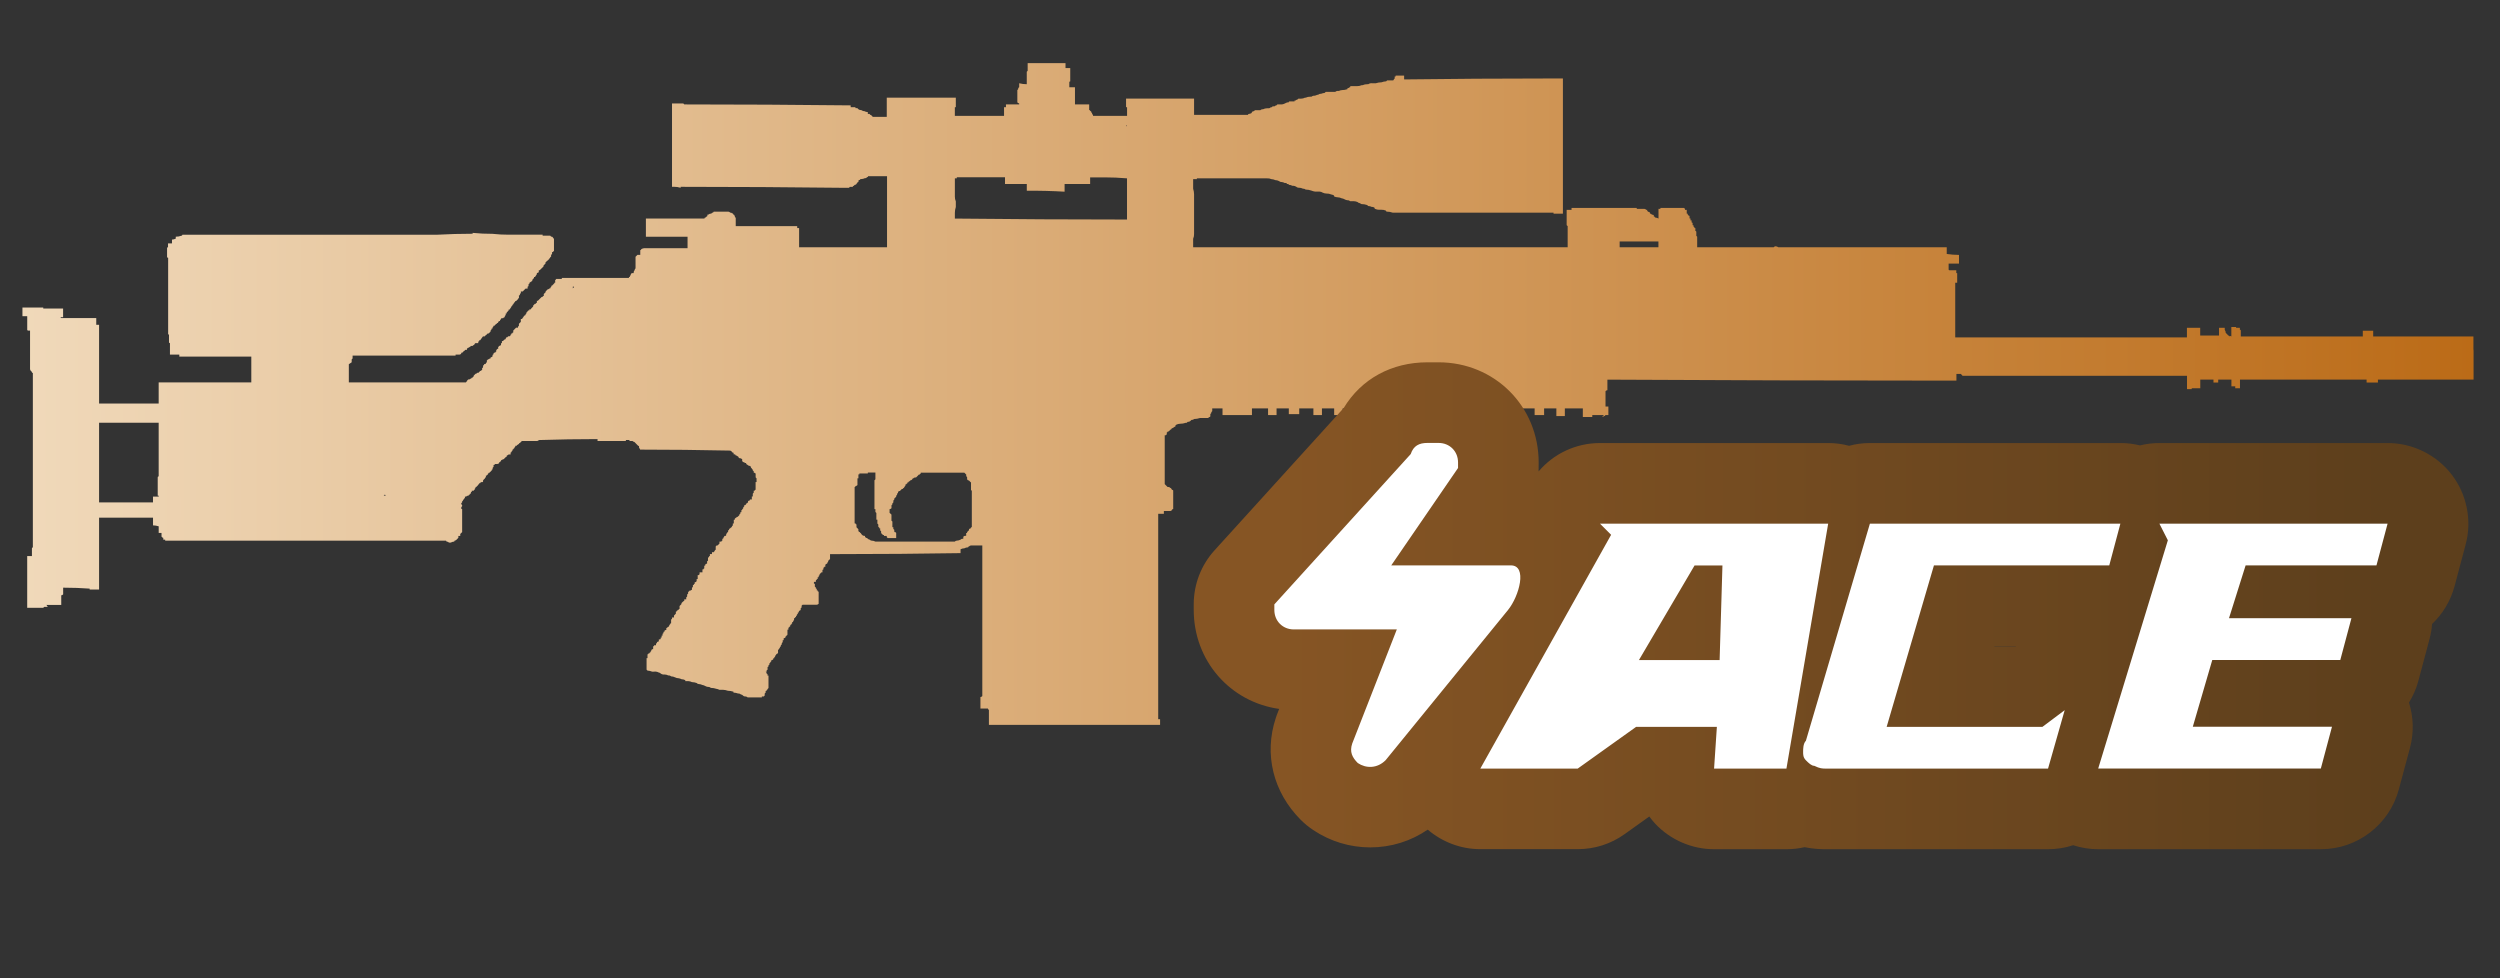 <?xml version="1.0" encoding="utf-8"?>
<!-- Generator: Adobe Illustrator 16.0.0, SVG Export Plug-In . SVG Version: 6.00 Build 0)  -->
<!DOCTYPE svg PUBLIC "-//W3C//DTD SVG 1.1//EN" "http://www.w3.org/Graphics/SVG/1.1/DTD/svg11.dtd">
<svg version="1.1" id="case1" xmlns="http://www.w3.org/2000/svg" xmlns:xlink="http://www.w3.org/1999/xlink" x="0px" y="0px"
	 width="92px" height="36px" viewBox="0 0 92 36" enable-background="new 0 0 92 36" xml:space="preserve">

<rect x="0" y="0" width="92" height="36" fill="#333333" stroke="none"/>

<linearGradient id="scar20_1_" gradientUnits="userSpaceOnUse" x1="0.826" y1="14.5" x2="91.027" y2="14.5">
	<stop  offset="2.300000e-007" style="stop-color:#F0D9BA"/>
	<stop  offset="1" style="stop-color:#BB6B17"/>
</linearGradient>
<path id="scar20" fill="url(#scar20_1_)" d="M91.027,12.911v1.058h-3.519v0.107h-0.417v-0.107h-4.66v0.319h-0.174v-0.07h-0.141
	V13.97H81.63v0.107h-0.174V13.97H80.97v0.319h-0.315v0.03h-0.173v-0.49h-8.247c-0.018,0.002-0.033-0.01-0.035-0.026
	c0-0.002,0-0.006,0-0.009c-0.018,0.002-0.032-0.011-0.034-0.028c0-0.002,0-0.004,0-0.006h-0.17v0.247h-0.317
	c-4.175,0-8.352-0.013-12.527-0.036v0.388c-0.027,0.002-0.052,0.015-0.069,0.036v0.565h0.105v0.315h-0.105l-0.034,0.036h-0.036
	c0.002,0.018-0.01,0.033-0.026,0.036c-0.003,0-0.006,0-0.009,0v-0.036c0.018,0.002,0.034-0.01,0.035-0.027c0-0.003,0-0.005,0-0.009
	h-0.417v0.072h-0.348v-0.318h-0.662v0.282h-0.312v-0.282h-0.451v0.246h-0.349v-0.246h-0.523v0.246h-0.347v-0.246h-0.451v0.246h-0.35
	v-0.246h-0.523v0.246h-0.311v-0.246H53.55v0.318h-0.317v-0.318h-0.523v0.246h-0.306v-0.246h-0.451v0.246h-0.386v-0.246h-0.487v0.246
	h-0.383v-0.246h-0.487v0.212h-0.313v-0.212h-0.487v0.246h-0.313v-0.246h-0.45v0.246h-0.314v-0.246h-0.522v0.212h-0.383v-0.212
	h-0.451v0.246h-0.313v-0.246h-0.593v0.246h-1.083v-0.246h-0.378v0.102l-0.035,0.036v0.035l-0.035,0.035v0.075
	c0.002,0.018-0.01,0.033-0.027,0.036c-0.002,0-0.005,0-0.008,0c-0.017-0.002-0.033,0.009-0.034,0.026c0,0.003,0,0.005,0,0.009
	h-0.314c-0.067,0.023-0.137,0.036-0.208,0.036c-0.03,0.025-0.067,0.037-0.106,0.035l-0.033,0.035
	c-0.028,0.025-0.067,0.038-0.105,0.035l-0.035,0.036h-0.036c-0.067,0.023-0.138,0.035-0.209,0.035c-0.048,0-0.096,0.013-0.139,0.035
	l-0.034,0.035V15.7c-0.027,0.002-0.053,0.015-0.07,0.037l-0.07,0.035c0.002,0.017-0.009,0.032-0.026,0.035c-0.002,0-0.006,0-0.009,0
	l-0.069,0.07h-0.035c0.002,0.018-0.01,0.033-0.027,0.035c-0.003,0-0.004,0-0.008,0v0.07l-0.034,0.035h-0.042v1.799l0.105,0.105
	h0.034c0.027,0.002,0.052,0.016,0.07,0.037c0.017-0.002,0.033,0.01,0.034,0.027c0,0.002,0,0.006,0,0.009l0.035,0.035
	c0.017-0.003,0.032,0.01,0.035,0.026c0,0.002,0,0.006-0.001,0.009v0.67h-0.028c0.002,0.018-0.01,0.033-0.028,0.035
	c-0.003,0.001-0.005,0.001-0.007,0v0.035H42.83v0.105h-0.208v7.557h0.069v0.209h-6.299v-0.564h-0.034v-0.036H36.08v-0.423
	c0.027-0.002,0.052-0.016,0.069-0.036v-5.543h-0.415c-0.028,0.002-0.053,0.014-0.071,0.035c-0.017-0.002-0.033,0.011-0.035,0.028
	c0,0.002,0,0.005,0,0.008h-0.037c-0.036,0.005-0.072,0.017-0.104,0.034c-0.049,0-0.096,0.013-0.139,0.036v0.141
	c-1.485,0.024-2.97,0.036-4.454,0.036h-0.349v0.18l-0.07,0.071v0.037l-0.035,0.035v0.035h-0.035l-0.033,0.037v0.069h-0.036
	c0.002,0.017-0.009,0.032-0.026,0.035c-0.002,0.001-0.005,0.001-0.008,0v0.066c-0.018-0.002-0.033,0.009-0.036,0.027
	c0,0.002,0,0.006,0,0.009v0.069h-0.035l-0.071,0.072v0.038c-0.017-0.001-0.031,0.011-0.033,0.027c0,0.003,0,0.005,0,0.009v0.033
	h-0.036v0.065h-0.034v0.035c-0.018-0.002-0.033,0.011-0.035,0.027c0,0.003,0,0.006,0,0.008v0.037h-0.07v0.07h0.034v0.105
	l0.036,0.033v0.035c0.017-0.001,0.032,0.011,0.035,0.026c0,0.004,0,0.006,0,0.009v0.036h0.034v0.035
	c0.018-0.002,0.033,0.01,0.035,0.027c0,0.002,0,0.006,0,0.008v0.423c-0.018,0.021-0.042,0.034-0.07,0.035h-0.521l-0.036,0.035v0.072
	c-0.018-0.002-0.032,0.011-0.034,0.028c0,0.001,0,0.005,0,0.007v0.034c0.002,0.017-0.009,0.032-0.025,0.035
	c-0.003,0.001-0.006,0.001-0.009,0l-0.035,0.034v0.039h-0.036v0.036c0.003,0.017-0.008,0.032-0.025,0.035
	c-0.003,0.001-0.006,0.001-0.009,0v0.035l-0.034,0.034v0.036h-0.036v0.034h-0.035v0.071l-0.034,0.035v0.035h-0.034v0.035
	c0.002,0.018-0.01,0.032-0.027,0.035c-0.002,0-0.005,0-0.007,0v0.035h-0.036v0.035c0.002,0.018-0.009,0.033-0.026,0.036
	c-0.003,0.001-0.007,0.001-0.01,0c0.003,0.017-0.009,0.032-0.025,0.035c-0.003,0.001-0.006,0.001-0.009,0v0.072h-0.035v0.176
	c0.002,0.018-0.009,0.033-0.027,0.037c-0.002,0-0.005,0-0.008,0c0.003,0.017-0.009,0.033-0.026,0.035c-0.002,0-0.006,0-0.009,0
	v0.035c-0.017,0.021-0.042,0.033-0.069,0.035v0.07h-0.035v0.071l-0.034,0.036v0.035c0.002,0.018-0.01,0.033-0.027,0.035
	c-0.002,0-0.005,0-0.008,0v0.035c0.002,0.017-0.009,0.033-0.026,0.035c-0.002,0-0.005,0-0.009,0v0.037l-0.034,0.034
	c0.002,0.017-0.01,0.033-0.027,0.036c-0.002,0-0.005,0-0.007,0v0.106c0.002,0.017-0.009,0.033-0.027,0.035
	c-0.002,0.001-0.005,0.001-0.008,0l-0.037,0.035c0.003,0.018-0.009,0.033-0.025,0.035c-0.002,0-0.005,0.001-0.008,0v0.035
	l-0.035,0.037v0.03h-0.036v0.036c-0.018,0.021-0.043,0.034-0.071,0.036v0.035l-0.035,0.036c0.002,0.018-0.01,0.034-0.028,0.035
	c-0.002,0-0.004,0-0.006,0v0.036c0.002,0.018-0.009,0.033-0.025,0.035c-0.003,0.001-0.006,0.001-0.009,0.001v0.035
	c0.002,0.017-0.01,0.032-0.027,0.034c-0.003,0.001-0.005,0.001-0.008,0v0.105c-0.017-0.002-0.032,0.011-0.034,0.026
	c0,0.004,0,0.006,0,0.009v0.037h-0.037l0.035,0.035v0.035c0.018-0.002,0.033,0.011,0.035,0.028c0,0.002,0,0.005,0,0.009v0.034h0.035
	v0.459l-0.035,0.035c0.002,0.018-0.01,0.034-0.028,0.035c-0.002,0-0.004,0-0.007,0v0.035h-0.035v0.063l-0.035,0.035v0.071
	l-0.034,0.036h-0.071v0.034h-0.523c-0.028-0.026-0.066-0.039-0.104-0.035c-0.028-0.002-0.053-0.017-0.071-0.037
	c-0.017-0.021-0.042-0.033-0.068-0.035c-0.029-0.025-0.067-0.039-0.104-0.035c-0.056-0.021-0.115-0.033-0.174-0.035v-0.033
	c-0.067-0.021-0.138-0.034-0.208-0.035c-0.056-0.021-0.114-0.032-0.174-0.035h-0.139c-0.032-0.019-0.067-0.031-0.104-0.035
	c-0.067-0.023-0.138-0.035-0.209-0.036c-0.028-0.025-0.065-0.039-0.104-0.035c-0.037-0.005-0.072-0.016-0.104-0.035
	s-0.067-0.032-0.103-0.037c-0.043-0.021-0.09-0.033-0.139-0.035c-0.027-0.002-0.053-0.016-0.07-0.037
	c-0.056-0.02-0.114-0.032-0.174-0.033c-0.043-0.023-0.09-0.035-0.139-0.037h-0.106v-0.035c-0.042-0.022-0.09-0.034-0.139-0.035
	c-0.033-0.018-0.068-0.03-0.105-0.035c-0.048-0.001-0.096-0.013-0.138-0.036c-0.043-0.021-0.091-0.033-0.14-0.034
	c-0.028-0.025-0.065-0.038-0.104-0.034c-0.043-0.022-0.091-0.035-0.141-0.035c-0.049,0.007-0.1-0.007-0.139-0.037
	c-0.018-0.021-0.043-0.033-0.07-0.035c-0.032-0.018-0.067-0.03-0.104-0.034H24c-0.055-0.022-0.113-0.036-0.172-0.039l-0.034-0.035
	v-0.424h0.034v-0.139c0.017,0.002,0.033-0.011,0.035-0.027c0-0.003,0-0.006,0-0.008h0.035c-0.002-0.018,0.009-0.034,0.026-0.035
	c0.003-0.001,0.006-0.001,0.009,0V23.99l0.034-0.035V23.92c0.017-0.021,0.042-0.033,0.069-0.035V23.78h0.034v-0.035h0.071v-0.071
	h0.034v-0.036c0.018-0.02,0.043-0.033,0.07-0.036V23.53h0.033c0.017,0.003,0.032-0.009,0.035-0.026c0-0.002,0-0.005,0-0.009V23.46
	h0.035v-0.07h0.034v-0.07c0.017,0.002,0.033-0.011,0.035-0.028c0-0.002,0-0.005,0-0.007V23.25h0.034v-0.036
	c0.018-0.021,0.043-0.034,0.07-0.035v-0.072h0.035c-0.004-0.017,0.006-0.034,0.022-0.037c0.005-0.002,0.01-0.002,0.016,0
	l0.034-0.036v-0.029l0.035-0.035c-0.002-0.018,0.01-0.032,0.027-0.035c0.002,0,0.005,0,0.007,0v-0.141
	c0.017,0.001,0.032-0.011,0.034-0.027c0-0.003,0-0.006,0-0.009v-0.036h0.071v-0.069l0.069-0.07v-0.072
	c0.016,0.003,0.031-0.008,0.034-0.024c0-0.004,0-0.006,0-0.01c0.018,0.003,0.033-0.01,0.035-0.027c0-0.003,0-0.005,0-0.008h0.033
	c-0.002-0.017,0.01-0.033,0.027-0.034c0.003-0.001,0.005-0.001,0.008,0v-0.107l0.07-0.071v-0.035l0.069-0.069
	c0.017,0.003,0.032-0.01,0.035-0.026c0-0.003,0-0.006,0-0.009v-0.036h0.071v-0.07l0.034-0.035v-0.072l0.036-0.035v-0.07h0.036
	v-0.035h0.036l0.069-0.036v-0.07l0.035-0.035v-0.069h0.034v-0.035c0.017,0.003,0.032-0.01,0.034-0.026c0-0.003,0-0.007,0-0.009
	v-0.035h0.034l0.035-0.037V21.31h0.039v-0.144h0.035l0.035-0.035v-0.07h0.105v-0.107h0.034c-0.002-0.017,0.01-0.032,0.027-0.034
	c0.002-0.001,0.004-0.001,0.006,0v-0.104h0.035v-0.035l0.034-0.036h0.035v-0.072c-0.002-0.018,0.009-0.033,0.026-0.035
	c0.003,0,0.005,0,0.008,0V20.53l0.033-0.035c-0.001-0.019,0.012-0.033,0.03-0.035c0.002-0.001,0.004,0,0.006,0v-0.07H26.2v-0.07
	h0.069c-0.002-0.018,0.01-0.034,0.028-0.036c0.002-0.001,0.004-0.001,0.007,0v-0.036c0.017,0.002,0.032-0.01,0.034-0.026
	c0-0.004,0-0.007,0-0.009v-0.105l0.035-0.036h0.034l0.07-0.07v-0.07h0.071c-0.003-0.017,0.009-0.033,0.026-0.035
	c0.002,0,0.005-0.001,0.008,0v-0.072h0.034v-0.033l0.035-0.036v-0.035h0.037c0.017,0.002,0.033-0.01,0.036-0.026
	c0-0.003,0-0.007,0-0.009v-0.036l0.035-0.035c-0.003-0.017,0.009-0.033,0.026-0.036c0.002,0,0.006,0,0.009,0v-0.068h0.035v-0.035
	l0.033-0.035c0.018,0.002,0.033-0.011,0.035-0.028c0-0.003,0-0.005,0-0.009h0.035v-0.035l0.036-0.035v-0.07h0.036v-0.136h0.035
	v-0.036l0.034-0.035c0.017,0.002,0.033-0.01,0.036-0.026c0-0.003,0-0.007,0-0.009h0.034l0.07-0.071v-0.036
	c0.017,0.002,0.033-0.01,0.035-0.027c0-0.003,0-0.006,0-0.008v-0.035h0.036v-0.072c0.017,0.002,0.033-0.01,0.034-0.028
	c0-0.001,0-0.005,0-0.007l0.035-0.035v-0.035l0.037-0.036V18.59h0.034l0.034-0.037c-0.002-0.018,0.01-0.032,0.028-0.035
	c0.002-0.001,0.004-0.001,0.007,0l0.034-0.035v-0.036c0.018-0.021,0.043-0.034,0.07-0.034v-0.034h0.07V18.27h0.036v-0.105
	l0.034-0.035v-0.071h0.035c-0.003-0.018,0.009-0.032,0.025-0.035c0.002,0,0.006,0,0.009,0v-0.283h0.035v-0.137l-0.033-0.037v-0.139
	c-0.018-0.021-0.043-0.034-0.07-0.036v-0.035c0.003-0.017-0.009-0.032-0.025-0.035c-0.003,0-0.006,0-0.009,0v-0.035l-0.036-0.036
	c0.002-0.017-0.009-0.033-0.026-0.036c-0.003,0-0.005,0-0.008,0V17.18l-0.035-0.035h-0.035l-0.105-0.071v-0.036h-0.042
	c-0.018-0.021-0.043-0.033-0.071-0.035l-0.034-0.035v-0.071c-0.029-0.025-0.066-0.038-0.104-0.035l-0.034-0.036
	c0.002-0.017-0.009-0.033-0.026-0.036c-0.003,0-0.007,0-0.01,0c-0.018-0.021-0.043-0.033-0.07-0.035
	c0.002-0.017-0.009-0.032-0.026-0.035c-0.002,0-0.005,0-0.009,0h-0.035v-0.033c0.003-0.018-0.009-0.033-0.026-0.036
	c-0.002,0-0.005,0-0.007,0c-0.017,0.003-0.033-0.008-0.036-0.024c0-0.003-0.001-0.007,0-0.011c-0.018-0.021-0.043-0.033-0.071-0.035
	c-1.112-0.024-2.214-0.036-3.305-0.036v-0.035c-0.017,0.002-0.033-0.01-0.035-0.027c0-0.003,0-0.006,0-0.009v-0.035
	c0.002-0.017-0.01-0.033-0.027-0.035c-0.002,0-0.005,0-0.007,0l-0.139-0.141c-0.027-0.002-0.052-0.016-0.069-0.036h-0.104
	c0.002-0.017-0.009-0.033-0.027-0.036c-0.002,0-0.005,0-0.008,0h-0.105v0.036h-1.043v-0.069c-0.722,0-1.44,0.012-2.157,0.035
	c-0.018,0.021-0.043,0.034-0.07,0.036h-0.557l-0.07,0.07c-0.018-0.002-0.034,0.011-0.035,0.029c0,0.002,0,0.004,0,0.007
	c-0.017-0.002-0.031,0.009-0.034,0.025c0,0.003,0,0.006,0,0.008h-0.036c0.003,0.018-0.009,0.034-0.026,0.036
	c-0.002,0-0.005,0-0.007,0h-0.034v0.036l-0.035,0.035c0.003,0.017-0.008,0.032-0.024,0.036c-0.003,0-0.006,0.001-0.009,0
	c0.002,0.017-0.01,0.033-0.027,0.035c-0.003,0-0.006,0-0.009,0v0.036l-0.034,0.035c0.003,0.017-0.008,0.032-0.025,0.035
	c-0.004,0.001-0.007,0.001-0.01,0v0.071h-0.072l-0.037,0.032h-0.029v0.035l-0.036,0.036c-0.018-0.001-0.033,0.011-0.035,0.028
	c0,0.003,0,0.005,0,0.008c-0.017-0.002-0.032,0.01-0.034,0.027c0,0.002,0,0.005,0,0.008h-0.035
	c-0.018,0.021-0.043,0.033-0.071,0.035v0.036c-0.017-0.002-0.032,0.01-0.034,0.026c0,0.003,0,0.006,0,0.009h-0.034v0.035
	c-0.018,0.021-0.043,0.035-0.071,0.036h-0.069c-0.017-0.002-0.032,0.01-0.035,0.026c0,0.003,0,0.006,0,0.009h-0.035v0.071
	l-0.034,0.035v0.036c0.002,0.018-0.009,0.034-0.026,0.036c-0.003,0-0.006,0-0.008,0v0.036c-0.018-0.002-0.032,0.01-0.035,0.026
	c0,0.003,0,0.006,0,0.009c-0.017-0.002-0.033,0.01-0.035,0.027c0,0.003,0,0.006,0,0.009h-0.036c0.002,0.017-0.01,0.033-0.028,0.035
	c-0.002,0-0.004,0-0.006,0v0.035c-0.017-0.002-0.033,0.01-0.035,0.027c0,0.003,0,0.006,0,0.009h-0.039v0.066
	c-0.017-0.002-0.032,0.01-0.033,0.027c0,0.003,0,0.005,0,0.009l-0.07,0.07v0.035c0.003,0.018-0.009,0.033-0.025,0.035
	c-0.003,0.001-0.007,0.001-0.01,0h-0.032c-0.017-0.001-0.033,0.012-0.034,0.028c0,0.003,0,0.005,0,0.008h-0.035
	c0.002,0.018-0.01,0.034-0.027,0.036c-0.002,0-0.004,0-0.007,0v0.035c-0.018-0.003-0.033,0.01-0.036,0.027c0,0.003,0,0.006,0,0.009
	c-0.016-0.003-0.032,0.009-0.034,0.024c0,0.003,0,0.005,0,0.009h-0.036v0.037l-0.034,0.035v0.035
	c-0.017-0.001-0.033,0.011-0.035,0.027c0,0.003,0,0.005,0,0.008h-0.07v0.037c-0.018-0.001-0.033,0.011-0.035,0.028
	c0,0.002,0,0.005,0,0.007v0.036h-0.036v0.037h-0.034c0.002,0.018-0.01,0.034-0.027,0.035c-0.003,0.001-0.005,0.001-0.008,0
	c-0.027,0.002-0.052,0.015-0.07,0.036H17.11v0.035c0.002,0.018-0.009,0.033-0.025,0.035c-0.003,0.001-0.006,0.001-0.009,0v0.037
	h-0.035v0.035l-0.034,0.034v0.033l-0.036,0.036c0.002,0.027,0.015,0.053,0.036,0.071v0.035c-0.021,0.019-0.034,0.043-0.036,0.071
	c-0.002,0.018,0.01,0.033,0.027,0.035c0.003,0,0.006,0,0.009,0v0.848l-0.07,0.07v0.071h-0.069v0.07
	c-0.024,0.022-0.046,0.047-0.069,0.07c-0.018,0.021-0.043,0.033-0.07,0.034c0.002,0.018-0.009,0.034-0.026,0.037
	c-0.003,0-0.006,0-0.009,0c-0.037,0.004-0.072,0.016-0.104,0.035h-0.069c-0.017-0.021-0.042-0.033-0.069-0.035
	c-0.018,0.002-0.033-0.012-0.035-0.028c0-0.003,0-0.005,0-0.009H6.079v-0.037H6.009v-0.069H5.979
	c0.002-0.018-0.009-0.033-0.026-0.036c-0.003,0-0.006,0-0.009,0v-0.141H5.84v-0.245c-0.068-0.021-0.139-0.033-0.209-0.035v-0.283
	H3.646v2.646H3.299v-0.035c-0.301-0.022-0.626-0.035-0.975-0.035v0.246c-0.017,0.021-0.043,0.034-0.07,0.036v0.353H1.698
	c0.017,0,0.031,0.014,0.03,0.031c0,0.002,0,0.004,0,0.005l0.035,0.035H1.628l-0.036,0.034H1.001v-1.904h0.174v-0.281
	c-0.002-0.017,0.01-0.032,0.026-0.034c0.003,0,0.005,0,0.008,0V13.72H1.175v-0.032L1.14,13.653c-0.021-0.018-0.033-0.043-0.034-0.07
	v-1.417h-0.07c-0.017,0.001-0.032-0.011-0.034-0.029c0-0.002,0-0.005,0-0.007v-0.494H0.826v-0.318h0.766v0.035h0.73v0.319H2.219
	l0.034,0.033h1.289v0.248h0.104v2.896h2.193v-0.776h3.409v-0.951H6.599V13.05H6.254v-0.422c-0.017,0.001-0.033-0.011-0.035-0.028
	c0-0.002,0-0.006,0-0.009v-0.282H6.188V9.485C6.171,9.49,6.154,9.48,6.149,9.463c-0.001-0.005-0.002-0.01-0.001-0.015V9.132
	c-0.002-0.017,0.01-0.033,0.028-0.035c0.002,0,0.005,0,0.007,0V8.958h0.146V8.817c0.048-0.001,0.096-0.013,0.139-0.036v-0.07
	c0.071,0,0.142-0.012,0.208-0.036c0.018,0.001,0.032-0.011,0.034-0.029c0-0.003,0-0.005,0-0.009h9.396
	c0.417-0.023,0.835-0.035,1.253-0.035h0.034V8.57c0.243,0.024,0.487,0.036,0.731,0.035c0.197,0.022,0.395,0.032,0.593,0.032h1.252
	v0.036h0.279l0.034,0.036h0.034l0.036,0.036c-0.002,0.017,0.01,0.032,0.026,0.034c0.003,0,0.005,0,0.008,0v0.462
	c-0.017-0.002-0.032,0.01-0.035,0.026c0,0.003,0,0.006,0,0.009h-0.036v0.07L20.28,9.382v0.066c-0.017-0.002-0.032,0.01-0.034,0.027
	c0,0.003,0,0.006,0,0.009L20.212,9.52c0.002,0.018-0.011,0.034-0.029,0.036c-0.002,0-0.005,0-0.007,0
	c0.002,0.017-0.01,0.032-0.027,0.034c-0.002,0-0.005,0-0.007,0l-0.069,0.071v0.04L20.002,9.77v0.035l-0.143,0.142h-0.032v0.072
	l-0.071,0.034v0.036l-0.069,0.105h-0.035v0.035L19.588,10.3v0.036l-0.104,0.07v0.035c-0.017-0.002-0.032,0.01-0.034,0.026
	c0,0.003,0,0.006,0,0.009v0.035c0.002,0.018-0.009,0.033-0.026,0.036c-0.003,0-0.005,0-0.008,0v0.074h-0.076
	c-0.022,0.024-0.045,0.047-0.069,0.07l-0.033,0.035h-0.07v0.069c-0.017-0.002-0.032,0.01-0.035,0.026c0,0.003,0,0.006,0,0.009v0.036
	h-0.036v0.106c-0.017-0.002-0.032,0.011-0.033,0.028c0,0.002,0,0.005,0,0.007l-0.07,0.07h-0.035v0.036
	c-0.017-0.002-0.033,0.009-0.036,0.026c0,0.003,0,0.006,0,0.01l-0.032,0.032c0.002,0.018-0.01,0.034-0.027,0.036
	c-0.003,0-0.006,0-0.009,0v0.035c-0.017-0.001-0.032,0.011-0.034,0.028c0,0.002,0,0.005,0,0.008l-0.07,0.105h-0.034v0.036
	l-0.07,0.07v0.036h-0.036v0.069c-0.017-0.001-0.033,0.011-0.035,0.028c0,0.002,0,0.005,0,0.008v0.035H18.54
	c0.002,0.017-0.011,0.033-0.028,0.035c-0.002,0-0.004,0-0.006,0H18.47c-0.017-0.002-0.032,0.009-0.035,0.026c0,0.003,0,0.006,0,0.01
	l-0.034,0.035v0.035h-0.034l-0.036,0.035v0.032h-0.036c0.002,0.017-0.009,0.032-0.026,0.035c-0.003,0-0.006,0.001-0.009,0
	l-0.069,0.072h-0.035v0.035l-0.035,0.035v0.036h-0.035v0.035l-0.034,0.036v0.036l-0.07,0.07h-0.035l-0.071,0.07
	c-0.017-0.001-0.032,0.011-0.034,0.028c0,0.003,0,0.005,0,0.008h-0.068l-0.104,0.142h-0.036v0.036
	c-0.017-0.002-0.032,0.01-0.034,0.026c0,0.003,0,0.005,0,0.007v0.037h-0.105l-0.034,0.035c0.002,0.017-0.009,0.033-0.026,0.036
	c-0.004,0-0.007,0-0.01,0l-0.034,0.032h-0.069c0.002,0.017-0.009,0.033-0.026,0.036c-0.003,0-0.007,0-0.01,0
	c-0.017,0.021-0.042,0.035-0.07,0.036l-0.033,0.035v0.039h-0.07c0.003,0.017-0.009,0.032-0.025,0.035c-0.003,0-0.006,0-0.009,0
	l-0.069,0.071h-0.037v0.034c-0.017,0.021-0.042,0.033-0.069,0.035h-0.139v0.037h-3.789v0.104l-0.034,0.036v0.105l-0.105,0.071v0.669
	h4.315c-0.003-0.018,0.01-0.034,0.027-0.037c0.002,0,0.006,0,0.009,0v-0.035c0.017,0.002,0.032-0.01,0.033-0.027
	c0-0.003,0-0.006,0-0.009h0.036c0.027-0.001,0.052-0.014,0.069-0.035c0.017,0.002,0.032-0.01,0.035-0.026c0-0.002,0-0.005,0-0.008
	h0.036c-0.002-0.017,0.009-0.034,0.027-0.036c0.002,0,0.005,0,0.008,0v-0.034c0.024-0.023,0.047-0.046,0.07-0.071h0.035
	c-0.003-0.017,0.009-0.032,0.025-0.035c0.003,0,0.006,0,0.009,0h0.034l0.069-0.071h0.034c-0.002-0.017,0.009-0.033,0.026-0.035
	c0.003,0,0.006,0,0.009,0v-0.071c0.018,0.001,0.033-0.013,0.034-0.031c0-0.002,0-0.005,0-0.007v-0.035
	c-0.002-0.017,0.009-0.032,0.026-0.035c0.002,0,0.005,0,0.009,0v-0.035h0.035c0.017,0.002,0.032-0.011,0.033-0.027
	c0-0.003,0-0.006,0-0.009l0.036-0.036v-0.069c0.018,0.002,0.034-0.011,0.035-0.029c0-0.002,0-0.004,0-0.007h0.034
	c0.017-0.021,0.042-0.034,0.07-0.036v-0.035c0.027-0.002,0.052-0.015,0.07-0.035v-0.035c-0.003-0.017,0.008-0.034,0.025-0.037
	c0.003-0.001,0.006-0.001,0.009,0v-0.035l0.035-0.034h0.034c-0.002-0.017,0.009-0.033,0.025-0.036c0.003,0,0.006,0,0.009,0v-0.066
	c0.017,0.002,0.032-0.01,0.035-0.026c0-0.003,0-0.006,0-0.01h0.036v-0.075c0.018,0.001,0.034-0.011,0.036-0.029
	c0-0.002,0-0.005,0-0.007h0.033l0.035-0.035v-0.036c-0.002-0.017,0.01-0.032,0.026-0.035c0.002,0,0.005,0,0.008,0v-0.07h0.038
	l0.034-0.036c0.017-0.02,0.042-0.033,0.068-0.035v-0.035l0.035-0.036h0.034c-0.002-0.018,0.011-0.034,0.029-0.035
	c0.002,0,0.004,0,0.006,0h0.034c0.017,0.002,0.033-0.01,0.035-0.027c0-0.003,0-0.005,0-0.008c-0.002-0.017,0.01-0.033,0.027-0.035
	c0.003,0,0.005,0,0.007,0V12.27h0.034c-0.002-0.018,0.011-0.034,0.029-0.036c0.002,0,0.005,0,0.007,0v-0.07
	c0.022-0.025,0.045-0.048,0.07-0.071l0.034-0.036h0.07v-0.035l0.034-0.035v-0.072c0.024-0.023,0.047-0.046,0.07-0.07V11.74h0.035
	l0.036-0.036c-0.002-0.017,0.009-0.032,0.026-0.035c0.002,0,0.005,0,0.007,0v-0.035c0.018,0.002,0.033-0.01,0.036-0.027
	c0-0.003,0-0.006,0-0.008h0.034v-0.035l0.034-0.036v-0.036c0.017,0.003,0.034-0.009,0.036-0.026c0.001-0.003,0.001-0.005,0-0.009
	l0.035-0.035h0.034v-0.036h0.034c0.017,0.002,0.032-0.01,0.035-0.026c0-0.002,0-0.006,0-0.009l0.072-0.07v-0.035
	c0.022-0.023,0.045-0.047,0.068-0.07h0.034c-0.002-0.017,0.01-0.033,0.028-0.035c0.002,0,0.005,0,0.007,0v-0.071h0.035
	c0.023-0.024,0.046-0.048,0.07-0.071c0.023-0.023,0.047-0.046,0.07-0.07h0.034c-0.004-0.017,0.006-0.033,0.023-0.037
	c0.007-0.001,0.015,0,0.022,0.003V10.82c0.023-0.023,0.047-0.047,0.071-0.071v-0.037c0.017,0.002,0.032-0.011,0.034-0.027
	c0-0.002,0-0.005,0-0.008c0.017,0.002,0.032-0.009,0.035-0.026c0-0.003,0-0.006,0-0.009h0.034c0.018-0.021,0.043-0.034,0.071-0.035
	v-0.025l0.034-0.034v-0.036h0.034c-0.002-0.017,0.01-0.032,0.026-0.035c0.003,0,0.006,0,0.009,0
	c-0.002-0.017,0.008-0.033,0.025-0.036c0.004,0,0.008,0,0.012,0v-0.037h0.035V10.3c0.017,0.002,0.033-0.01,0.035-0.028
	c0-0.003,0-0.005,0-0.008h0.209v-0.036h2.47v-0.035h0.034v-0.036l0.034-0.035v-0.034l0.035-0.036h0.071v-0.035
	c0.001-0.027,0.014-0.053,0.034-0.072c0.002-0.027,0.014-0.052,0.035-0.069V9.449l0.07-0.07h0.104V9.205
	c0.017,0.002,0.033-0.01,0.035-0.027c0-0.002,0-0.005,0-0.008c0.031-0.019,0.067-0.031,0.104-0.036h1.601V8.711h-1.533v-0.67h2.156
	c-0.003-0.016,0.007-0.033,0.023-0.037c0.006-0.001,0.012-0.001,0.019,0.001l0.03-0.035c0.017,0.002,0.033-0.01,0.035-0.027
	c0-0.003,0-0.006,0-0.008V7.899h0.035c0.028-0.026,0.065-0.039,0.104-0.036l0.041-0.038h0.033c-0.002-0.018,0.01-0.034,0.028-0.037
	c0.002,0,0.004,0,0.006,0h0.523c0.027,0.002,0.052,0.016,0.07,0.037h0.034c0.018,0.021,0.043,0.033,0.071,0.034v0.036h0.034
	l0.035,0.071C27.036,7.983,27.045,8,27.062,8.005c0.004,0.001,0.009,0.001,0.013,0v0.316h2.262v0.071h0.07v0.708h3.236V6.485h-0.698
	c0.002,0.017-0.01,0.032-0.027,0.034c-0.002,0-0.005,0-0.008,0l-0.044,0.036h-0.034c-0.043,0.022-0.091,0.034-0.14,0.035H31.66
	c0.002,0.017-0.011,0.033-0.028,0.035c-0.002,0-0.004,0-0.006,0c-0.018-0.002-0.034,0.011-0.035,0.029c0,0.002,0,0.004,0,0.007
	v0.038h-0.036v0.036c-0.017-0.002-0.032,0.01-0.034,0.027c0,0.002,0,0.005,0,0.009c-0.018,0.02-0.043,0.032-0.07,0.034l-0.035,0.036
	c-0.017-0.002-0.032,0.01-0.034,0.026c0,0.003,0,0.006,0,0.009h-0.106l-0.034,0.036h-0.139c-2.019-0.024-4.037-0.037-6.055-0.037
	v0.036c-0.079-0.026-0.162-0.038-0.244-0.037h-0.074V3.808h0.417l0.034,0.035c2.066,0,4.107,0.012,6.124,0.035v0.068h0.175V3.98
	h0.07l0.035,0.035c0.028,0.025,0.066,0.038,0.104,0.035l0.076,0.037h0.034c0.042,0.023,0.089,0.037,0.137,0.04v0.067h0.071
	c-0.002,0.017,0.009,0.033,0.027,0.036c0.002,0,0.005,0,0.007,0c0.016-0.003,0.032,0.008,0.034,0.024
	c0.001,0.004,0.001,0.007,0,0.011c0.018-0.001,0.033,0.011,0.035,0.029c0,0.002,0,0.005,0,0.007h0.523V3.593h2.541v0.353h-0.036
	v0.317h1.811V3.946h0.07V3.841h0.487V3.806c-0.027-0.003-0.052-0.017-0.068-0.04V3.315l0.033-0.036V3.241l0.035-0.035V3.064
	c0.091,0.023,0.185,0.035,0.279,0.035V2.641l0.033-0.036V2.323h1.393v0.181h0.174v0.491c-0.018-0.002-0.033,0.011-0.034,0.028
	c0,0.002,0,0.005,0,0.008v0.18h0.208v0.631h0.523v0.211h0.034V4.09h0.038v0.037l0.035,0.035v0.032l0.034,0.036v0.035h1.253V3.946
	h-0.037V3.629h2.503v0.599h1.984c-0.002-0.018,0.011-0.034,0.028-0.036c0.002,0,0.005,0,0.008,0
	c0.036-0.004,0.072-0.016,0.103-0.035V4.127c0.018-0.021,0.043-0.034,0.07-0.035c0.018,0.001,0.034-0.012,0.036-0.029
	c0-0.002,0-0.005,0-0.008h0.208c0.028-0.025,0.066-0.038,0.104-0.035c0.043-0.022,0.092-0.035,0.14-0.035h0.07
	c0.028-0.001,0.055-0.016,0.072-0.038H46.8l0.035-0.035h0.069c0.018-0.021,0.043-0.033,0.07-0.035l0.035-0.036h0.173
	c0.037-0.005,0.072-0.017,0.105-0.035c0.031-0.02,0.067-0.034,0.104-0.04h0.035c-0.003-0.017,0.009-0.033,0.026-0.036
	c0.003,0,0.005,0,0.008,0h0.179V3.7h0.035c0.018-0.021,0.043-0.033,0.069-0.035L47.78,3.63h0.104c0.049,0,0.097-0.013,0.14-0.036
	h0.031c0.055-0.026,0.115-0.038,0.177-0.036h0.033c0.028-0.025,0.066-0.038,0.104-0.035c0.037-0.004,0.072-0.016,0.105-0.035h0.034
	c0.028-0.026,0.065-0.039,0.104-0.036c0.044-0.017,0.092-0.029,0.14-0.035l0.034-0.036h0.348c0.029-0.024,0.066-0.038,0.104-0.035
	h0.035c0.032-0.017,0.068-0.027,0.105-0.03c0.07,0,0.142-0.013,0.21-0.036V3.241h0.037c0.017-0.02,0.04-0.033,0.065-0.035V3.17
	h0.244c0.061,0.002,0.12-0.01,0.175-0.035h0.034c0.055-0.025,0.113-0.038,0.175-0.036h0.034c0.04-0.029,0.09-0.041,0.139-0.036h0.14
	c0.066-0.022,0.137-0.034,0.208-0.034c0.056-0.021,0.114-0.034,0.174-0.036l0.033-0.034h0.21c0.018,0.002,0.033-0.01,0.035-0.027
	c0-0.003,0-0.007,0-0.01l0.034-0.035V2.816h0.035V2.783h0.312v0.14c1.764-0.023,3.537-0.035,5.322-0.035h0.521v4.976H57.17V7.825
	h-5.921c-0.067-0.024-0.139-0.036-0.21-0.037c-0.017,0.002-0.031-0.01-0.034-0.026c-0.001-0.003-0.001-0.006,0-0.009
	c-0.054-0.025-0.113-0.037-0.174-0.035h-0.068c-0.06,0.002-0.12-0.011-0.175-0.036V7.652c-0.027-0.026-0.064-0.04-0.102-0.036
	c-0.044-0.022-0.092-0.034-0.14-0.035l-0.035-0.036c-0.066-0.023-0.138-0.035-0.208-0.035l-0.068-0.036
	c-0.028-0.001-0.053-0.014-0.07-0.035c-0.043-0.022-0.092-0.034-0.141-0.035h-0.14c-0.028-0.026-0.065-0.039-0.104-0.036
	c-0.036-0.004-0.072-0.017-0.104-0.036c-0.031-0.019-0.066-0.031-0.104-0.035c-0.043-0.023-0.09-0.035-0.14-0.036
	c-0.048,0-0.096-0.013-0.139-0.035V7.194c-0.031-0.019-0.065-0.032-0.101-0.037c-0.057-0.025-0.119-0.037-0.181-0.035
	c-0.049,0-0.096-0.013-0.14-0.035c-0.031-0.02-0.067-0.032-0.104-0.036h-0.168c-0.049-0.006-0.096-0.019-0.141-0.038
	c-0.066-0.024-0.137-0.036-0.208-0.037c-0.03-0.024-0.068-0.036-0.106-0.034c-0.043-0.022-0.091-0.034-0.14-0.034
	c-0.039,0.002-0.076-0.011-0.104-0.037c-0.032-0.019-0.067-0.031-0.104-0.035h-0.037c-0.042-0.023-0.09-0.035-0.138-0.036V6.771
	h-0.071V6.735h-0.073c-0.031-0.019-0.067-0.031-0.104-0.036c-0.038,0.003-0.075-0.01-0.103-0.035
	c-0.044-0.022-0.092-0.035-0.141-0.036c-0.043-0.022-0.091-0.034-0.138-0.035c-0.054-0.024-0.112-0.034-0.171-0.03h-2.575v0.03
	h-0.137v0.352c0.021,0.068,0.034,0.139,0.034,0.211v1.449c0.002,0.063-0.009,0.124-0.034,0.181V9.1H57.69V8.322l-0.037-0.035V7.722
	h0.18v-0.07h2.4v0.034h0.279c0.026,0.002,0.053,0.016,0.07,0.036h0.034v0.035l0.034,0.035c0.026,0,0.051,0.013,0.068,0.033v0.039
	h0.035L60.791,7.9c0.045,0,0.07,0.013,0.07,0.036v0.036h0.032c-0.002,0.018,0.01,0.033,0.027,0.036c0.004,0,0.006,0,0.009,0
	c0.037,0.004,0.072,0.016,0.104,0.035V7.686h0.07V7.652h0.87l0.034,0.034v0.036h0.065v0.141h0.037v0.036l0.033,0.035
	c0.016-0.003,0.032,0.009,0.033,0.026c0.001,0.003,0.001,0.006,0,0.01v0.07h0.035v0.07h0.041v0.076
	c0.018-0.003,0.033,0.008,0.037,0.025c0.001,0.003,0.001,0.006,0,0.01v0.066h0.033v0.035c-0.002,0.017,0.009,0.033,0.025,0.035
	c0.003,0,0.007,0,0.009,0v0.036h0.034V8.5c0.018-0.002,0.034,0.01,0.035,0.027c0,0.002,0,0.005,0,0.008v0.141l0.032,0.035v0.388
	h2.816c0.017-0.022,0.043-0.035,0.069-0.036c0.037,0.004,0.072,0.016,0.104,0.036h6.195v0.247c0.15,0.022,0.301,0.034,0.451,0.035
	V9.7h-0.382v0.211c-0.003,0.017,0.01,0.033,0.027,0.035c0.002,0,0.005,0,0.008,0h0.247v0.106h0.033v0.352h-0.072v2.013h8.527v-0.353
	h0.488v0.284h0.693v-0.284h0.21v0.071l0.033,0.071v0.038l0.104,0.106c0.018-0.002,0.033,0.009,0.036,0.026
	c0.001,0.003,0.001,0.006,0,0.009c0.013-0.02,0.039-0.024,0.059-0.011c0.005,0.003,0.008,0.006,0.011,0.011v-0.352h0.175v0.03h0.139
	v0.071c0.018-0.002,0.033,0.011,0.035,0.029c0,0.002,0,0.005-0.001,0.007v0.212h4.49v-0.212h0.382v0.212h3.689v0.459
	C91.027,12.865,91.027,12.888,91.027,12.911z M59.603,9.1h1.427V8.887h-1.427V9.1z M41.438,4.617l0.035,0.035V4.617H41.438z
	 M37.785,6.771h-0.801V6.523h-1.774v0.04h-0.071v0.667c-0.002,0.063,0.01,0.124,0.035,0.181v0.208
	c-0.022,0.069-0.035,0.141-0.035,0.213v0.212h0.071c2.086,0.023,4.174,0.035,6.264,0.035V6.563
	c-0.278-0.024-0.557-0.036-0.836-0.036h-0.521v0.245h-0.94v0.282c-0.441-0.026-0.905-0.039-1.391-0.035V6.771z M31.589,17.462v0.141
	h-0.035v0.248c-0.018,0.021-0.042,0.034-0.07,0.036c0.002,0.017-0.009,0.031-0.025,0.034c-0.003,0.001-0.006,0.001-0.009,0v1.341
	h0.034c-0.002,0.018,0.01,0.033,0.027,0.035c0.002,0,0.005,0,0.007,0v0.106l0.07,0.072v0.069l0.035,0.034
	c0.017-0.002,0.033,0.011,0.034,0.028c0,0.003,0,0.005,0,0.008c0.017-0.003,0.032,0.01,0.035,0.027c0,0.002,0,0.004,0,0.007
	l0.033,0.036c0.018,0.021,0.043,0.033,0.071,0.035h0.036v0.035l0.034,0.036c0.026,0.002,0.051,0.015,0.069,0.034
	c0.018,0.021,0.043,0.035,0.071,0.036c0.017,0.021,0.042,0.034,0.069,0.036c0.049,0,0.096,0.012,0.139,0.035h2.923
	c0.018-0.021,0.043-0.034,0.071-0.035c0.048-0.001,0.095-0.014,0.138-0.036c0.028-0.026,0.065-0.038,0.104-0.036v-0.072
	c0.018-0.021,0.043-0.034,0.07-0.035h0.035v-0.103h0.034V19.58l0.07-0.069v-0.035c0.018-0.021,0.043-0.034,0.07-0.036v-0.036h0.034
	v-1.34l-0.03-0.034v-0.282c-0.017,0.002-0.033-0.009-0.035-0.026c0-0.003,0-0.005,0-0.009c-0.018,0.003-0.033-0.009-0.035-0.027
	c0-0.003,0-0.004,0-0.008h-0.038l-0.035-0.036v-0.074c0.003-0.017-0.009-0.032-0.025-0.035c-0.003,0-0.005,0-0.008,0v-0.069
	l-0.07-0.07h-1.603v0.035c-0.017-0.002-0.032,0.01-0.034,0.026c0,0.002,0,0.006,0,0.009h-0.036l-0.033,0.036
	c-0.024,0.023-0.047,0.046-0.07,0.07h-0.035c-0.027,0.002-0.053,0.015-0.07,0.036c-0.017-0.002-0.032,0.009-0.035,0.026
	c-0.001,0.003-0.001,0.006,0,0.009c-0.018,0.021-0.042,0.033-0.069,0.037l-0.036,0.035c-0.017-0.002-0.032,0.009-0.034,0.027
	c0,0.002,0,0.005,0,0.009h-0.036v0.035c-0.017-0.002-0.032,0.01-0.035,0.026c0,0.003,0,0.006,0,0.009h-0.035v0.035l-0.069,0.106
	c-0.017-0.002-0.033,0.01-0.036,0.027c0,0.002,0,0.006,0,0.009h-0.034l-0.069,0.07c-0.027,0.001-0.052,0.013-0.07,0.034v0.035
	l-0.035,0.036v0.037l-0.034,0.035v0.036l-0.07,0.07v0.037l-0.034,0.035v0.067l-0.036,0.036v0.036l-0.033,0.037v0.106
	c-0.018,0.02-0.043,0.032-0.07,0.035v0.141c0.018-0.002,0.032,0.012,0.034,0.029c0,0.002,0,0.004,0,0.006
	c0.018-0.002,0.033,0.013,0.035,0.03c0,0.002,0,0.004,0,0.007v0.211l0.034,0.029v0.211h0.035v0.072
	c0.017-0.003,0.032,0.009,0.035,0.026c0,0.002,0,0.005,0,0.008v0.043c-0.002,0.018,0.01,0.033,0.026,0.035c0.003,0,0.006,0,0.009,0
	c0.018-0.002,0.033,0.011,0.035,0.028c0,0.002,0,0.005,0,0.007v0.181h-0.312l-0.035-0.036v-0.043h-0.103v-0.035h-0.035l-0.069-0.07
	v-0.066l-0.035-0.035v-0.074h-0.035v-0.037c-0.018,0.002-0.033-0.011-0.034-0.028c0-0.003,0-0.005,0-0.007v-0.07l-0.034-0.035
	v-0.141H32.25v-0.249l-0.035-0.035v-0.105h-0.035v-1.061l0.035-0.036v-0.25h-0.279v0.035h-0.311v0.035h-0.036l0,0V17.462z
	 M21.08,10.622c-0.003-0.018,0.009-0.034,0.027-0.037c0.003-0.001,0.006-0.001,0.01,0v-0.039H21.08V10.622z M3.646,15.697v2.791
	H5.63v-0.212H5.84V18.24H5.804v-0.673c-0.002-0.017,0.009-0.032,0.025-0.035c0.003,0,0.006,0,0.01,0v-1.976H3.646
	C3.646,15.604,3.646,15.651,3.646,15.697z M14.121,18.24h0.069c0.002-0.018-0.01-0.034-0.027-0.035
	c-0.003-0.001-0.005-0.001-0.008,0L14.121,18.24z"/>
<linearGradient id="shape2_2_" gradientUnits="userSpaceOnUse" x1="462.728" y1="-264.951" x2="421.946" y2="-264.951" gradientTransform="matrix(1 0 0 -1 -374.96 -242.66)">
	<stop  offset="2.300000e-007" style="stop-color:#5D3F1C"/>
	<stop  offset="1" style="stop-color:#865524"/>
</linearGradient>
<path id="shape2_1_" fill="url(#shape2_2_)" d="M77.214,31.251c-0.313,0-0.625-0.05-0.923-0.147
	c-0.297,0.099-0.608,0.147-0.921,0.147h-8.193c-0.185,0-0.447-0.009-0.77-0.075c-0.217,0.051-0.439,0.075-0.664,0.075h-2.664
	c-0.816,0-1.605-0.342-2.166-0.937c-0.078-0.086-0.15-0.174-0.219-0.267l-0.91,0.65c-0.503,0.36-1.1,0.552-1.725,0.552h-3.584
	c-0.717,0-1.402-0.264-1.935-0.719c-0.616,0.424-1.35,0.654-2.114,0.654c-0.75,0-1.478-0.222-2.104-0.642
	c-0.164-0.11-0.315-0.233-0.452-0.37c-1.021-1.021-1.363-2.423-0.92-3.753l0.044-0.128l0.08-0.203
	c-1.801-0.254-3.145-1.765-3.145-3.646V22.24c0-0.741,0.274-1.45,0.773-1.996l4.748-5.232c0.646-1.069,1.762-1.679,3.079-1.679h0.41
	c2.065,0,3.684,1.618,3.684,3.684c0,0-0.001,0.289-0.003,0.331c0.555-0.653,1.372-1.044,2.26-1.044h8.398
	c0.261,0,0.518,0.034,0.768,0.101c0.25-0.067,0.508-0.101,0.771-0.101h9.218c0.243,0,0.482,0.029,0.717,0.087
	c0.233-0.058,0.475-0.087,0.719-0.087h8.396c0.917,0,1.797,0.433,2.354,1.159c0.56,0.726,0.752,1.689,0.515,2.573l-0.407,1.532
	c-0.146,0.541-0.433,1.02-0.829,1.395c-0.014,0.188-0.045,0.372-0.094,0.555l-0.41,1.537c-0.075,0.282-0.192,0.551-0.346,0.799
	c0.168,0.532,0.185,1.109,0.04,1.656l-0.413,1.539c-0.347,1.297-1.524,2.202-2.866,2.202H77.214z M74.175,23.782l0.013-0.009h-0.794
	l-0.002,0.009H74.175z"/>
<path id="ACE" fill="#FFFFFF" d="M51.403,23.163h-3.79c-0.409,0-0.717-0.308-0.717-0.718c0-0.104,0-0.104,0-0.204l5.018-5.531
	c0.103-0.307,0.31-0.41,0.615-0.41h0.41c0.409,0,0.717,0.308,0.717,0.717c0,0.102,0,0.205,0,0.205l-2.458,3.584h4.402
	c0.615,0,0.31,1.127-0.103,1.639l-4.507,5.531c-0.309,0.308-0.717,0.308-1.023,0.104c-0.205-0.206-0.309-0.41-0.205-0.719
	L51.403,23.163L51.403,23.163L51.403,23.163z M58.88,19.271l0.409,0.41l-4.813,8.603h3.584l2.15-1.536h2.971l-0.103,1.536h2.663
	l1.536-9.013H58.88L58.88,19.271z M63.386,20.809l-0.104,3.482h-2.97l2.048-3.482H63.386L63.386,20.809z M67.177,28.284h8.191
	l0.613-2.15l-0.819,0.614h-5.733l1.74-5.941h6.452l0.409-1.535h-9.218l-2.355,7.988c-0.102,0.104-0.102,0.309-0.102,0.409
	c0,0.103,0,0.205,0.103,0.31c0.102,0.103,0.205,0.203,0.307,0.203C66.97,28.284,67.074,28.284,67.177,28.284L67.177,28.284
	L67.177,28.284z M79.466,19.271l0.311,0.612l-2.563,8.398h8.193l0.41-1.536h-5.122l0.717-2.458h4.711l0.41-1.537h-4.506l0.612-1.944
	h4.815l0.409-1.535H79.466L79.466,19.271z"/>
</svg>
